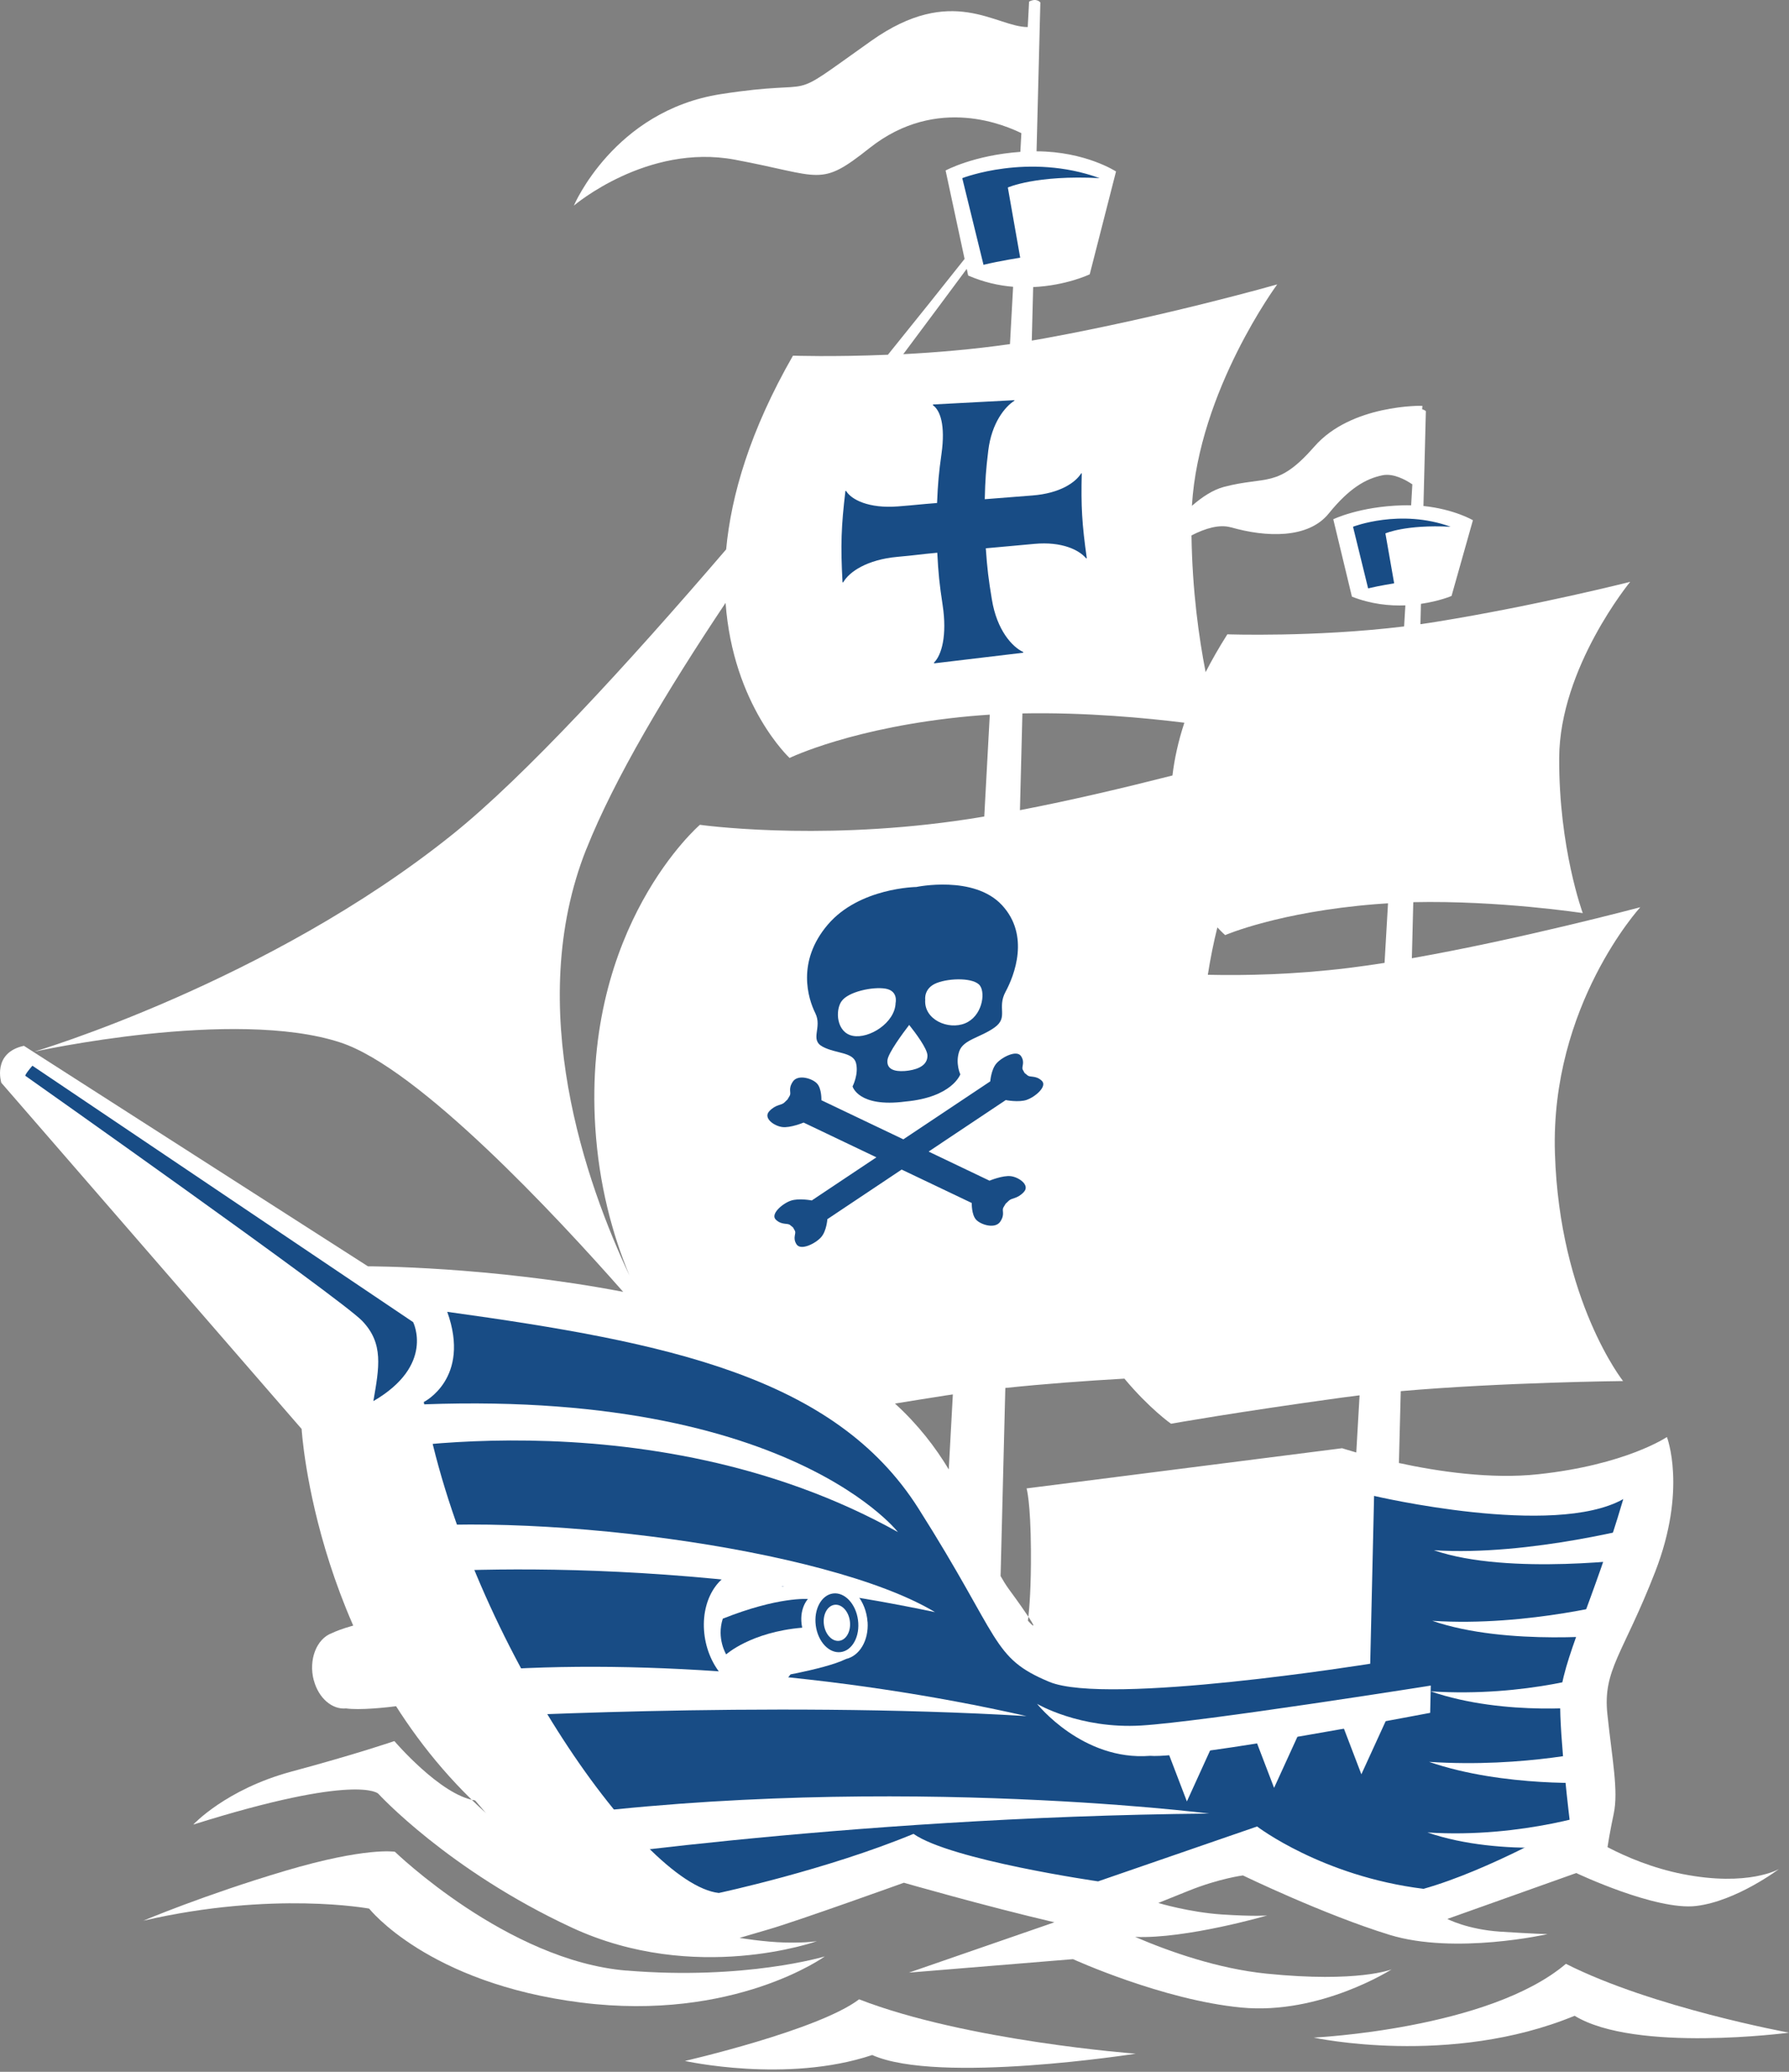 <svg width="57" height="66" viewBox="0 0 57 66" fill="none" xmlns="http://www.w3.org/2000/svg">
<rect x="0" y="0" width="57" height="66" fill="#808080" stroke="none"/>
<path fill-rule="evenodd" clip-rule="evenodd" d="M9.997 53.528C9.824 52.876 10.084 52.203 10.577 52.024C10.577 52.024 11.149 51.737 12.213 51.592C12.386 51.181 12.681 50.859 13.062 50.72C13.861 50.429 14.736 51.05 15.017 52.109C15.297 53.165 14.876 54.258 14.078 54.547C13.661 54.698 13.226 54.599 12.863 54.324C12.243 54.406 11.458 54.483 11.026 54.424C10.588 54.467 10.151 54.102 9.999 53.528H9.997Z" fill="white"/>
<path fill-rule="evenodd" clip-rule="evenodd" d="M53.616 59.702C52.663 59.513 51.837 59.166 51.218 58.844C51.239 58.7 51.299 58.33 51.416 57.775C51.57 57.046 51.364 56.035 51.214 54.613C51.063 53.19 51.714 52.703 52.736 50.072C53.759 47.441 53.11 45.778 53.11 45.778C53.11 45.778 51.808 46.664 49.009 46.964C47.505 47.127 45.815 46.876 44.571 46.606L44.63 44.317C47.883 44.033 51.713 43.995 51.713 43.995C51.713 43.995 49.688 41.438 49.542 36.734C49.396 32.03 52.262 28.901 52.262 28.901C52.262 28.901 48.439 29.919 44.984 30.526L45.029 28.74C47.769 28.68 50.429 29.088 50.429 29.088C50.429 29.088 49.663 27.017 49.678 24.142C49.692 21.267 51.94 18.535 51.94 18.535C51.94 18.535 48.977 19.288 45.764 19.808C45.595 19.835 45.427 19.861 45.257 19.884L45.273 19.236C45.864 19.151 46.248 18.985 46.248 18.985L46.929 16.572C46.929 16.572 46.337 16.222 45.353 16.119L45.43 13.1C45.43 13.1 45.392 13.053 45.313 13.042L45.318 12.927C45.318 12.927 43.059 12.874 41.88 14.223C40.701 15.572 40.356 15.151 38.991 15.512C38.65 15.603 38.305 15.827 37.976 16.114C38.196 12.439 40.694 9.06 40.694 9.06C40.694 9.06 37.131 10.077 33.27 10.781C33.138 10.805 33.006 10.828 32.874 10.85L32.918 9.145C33.971 9.098 34.72 8.739 34.72 8.739L35.558 5.463C35.558 5.463 34.588 4.826 33.026 4.82L33.147 0.08C33.147 0.08 33.035 -0.079 32.788 0.051L32.745 0.862C31.721 0.862 30.343 -0.532 27.752 1.306C24.837 3.374 26.357 2.467 22.957 3C19.559 3.533 18.284 6.55 18.284 6.55C18.284 6.55 20.611 4.564 23.409 5.086C26.204 5.608 26.106 5.985 27.704 4.717C29.875 2.996 32.1 4.028 32.542 4.242L32.51 4.838C31.02 4.945 30.128 5.431 30.128 5.431L30.733 8.248C30.047 9.114 29.216 10.156 28.29 11.301C26.52 11.375 25.265 11.33 25.265 11.33C23.898 13.714 23.297 15.774 23.136 17.502C19.981 21.179 16.704 24.747 14.419 26.58C8.545 31.297 1.08 33.505 1.08 33.505C1.08 33.505 7.458 32.095 10.849 33.211C13.345 34.031 17.718 38.728 19.855 41.153C15.571 40.335 11.723 40.34 11.723 40.34L0.762 33.316C-0.26 33.538 0.042 34.493 0.042 34.493L9.61 45.521C9.61 45.521 10.037 52.878 15.51 57.782C15.49 57.781 15.149 57.355 15.131 57.353C14.037 57.19 12.565 55.464 12.565 55.464C12.565 55.464 11.369 55.876 9.282 56.437C7.194 57.001 6.158 58.124 6.158 58.124C11.405 56.475 12.05 57.138 12.05 57.138C12.05 57.138 14.278 59.576 18.217 61.405C22.155 63.234 26.032 61.837 26.032 61.837C26.032 61.837 25.711 61.898 25.025 61.882C24.338 61.865 23.564 61.734 23.564 61.734L24.508 61.457C25.453 61.181 28.799 59.977 28.799 59.977C28.799 59.977 31.405 60.726 33.595 61.237L28.961 62.84L34.187 62.411C34.187 62.411 37.041 63.713 39.552 63.953C42.064 64.193 44.34 62.736 44.34 62.736C44.34 62.736 43.278 63.169 40.354 62.873C38.808 62.716 37.272 62.176 36.168 61.703C37.794 61.77 40.374 61.02 40.374 61.02C40.374 61.02 39.984 61.056 38.933 60.988C37.882 60.917 36.905 60.621 36.905 60.621L37.875 60.231C38.844 59.841 39.601 59.744 39.601 59.744C39.601 59.744 42.182 60.993 44.271 61.636C46.362 62.279 49.306 61.614 49.306 61.614C49.306 61.614 48.849 61.604 47.798 61.535C46.747 61.465 46.115 61.13 46.115 61.13L50.221 59.668C50.221 59.668 52.756 60.87 54.042 60.717C55.328 60.563 56.679 59.541 56.679 59.541C56.679 59.541 55.705 60.114 53.609 59.7L53.616 59.702ZM28.515 44.712C29.017 44.631 29.554 44.544 30.121 44.456C30.198 44.445 30.28 44.432 30.359 44.421L30.229 46.81C29.805 46.108 29.261 45.391 28.515 44.712ZM43.211 46.27C42.926 46.189 42.761 46.135 42.761 46.135L32.708 47.415C32.708 47.415 32.837 47.831 32.847 49.387C32.855 50.566 32.795 51.244 32.766 51.504C33.131 52.053 32.75 51.628 32.75 51.628C32.75 51.628 32.755 51.587 32.766 51.504C32.647 51.325 32.45 51.041 32.132 50.608C32.044 50.485 31.961 50.35 31.88 50.207L32.031 44.215C33.268 44.086 34.59 43.988 35.825 43.918C36.622 44.873 37.31 45.355 37.31 45.355C37.31 45.355 39.35 44.99 42.763 44.521C42.942 44.497 43.128 44.474 43.318 44.45L43.213 46.269L43.211 46.27ZM44.114 30.674C43.722 30.735 43.339 30.789 42.973 30.835C41.239 31.048 39.672 31.08 38.483 31.053C38.565 30.528 38.667 30.024 38.787 29.543C38.937 29.706 39.036 29.789 39.036 29.789C39.036 29.789 40.73 29.052 43.834 28.803C43.962 28.792 44.094 28.785 44.224 28.776L44.114 30.674ZM39.22 16.798C40.338 17.119 41.68 17.168 42.335 16.359C42.989 15.549 43.522 15.247 44.049 15.14C44.39 15.072 44.771 15.276 44.999 15.429L44.961 16.098C44.872 16.096 44.784 16.094 44.692 16.098C43.314 16.134 42.48 16.542 42.48 16.542L43.074 19.007C43.679 19.245 44.271 19.305 44.777 19.285L44.737 19.956C41.86 20.305 39.105 20.207 39.105 20.207C38.841 20.623 38.612 21.024 38.413 21.412C38.202 20.334 37.987 18.822 37.963 17.056C38.406 16.829 38.855 16.695 39.22 16.8V16.798ZM37.736 23.021C37.539 23.62 37.418 24.182 37.356 24.704C35.854 25.087 34.131 25.495 32.497 25.809L32.575 22.727C34.599 22.687 36.558 22.876 37.734 23.023L37.736 23.021ZM30.802 8.564L30.847 8.777C31.34 8.992 31.825 9.098 32.279 9.136L32.179 10.962C30.991 11.132 29.816 11.229 28.779 11.283C29.527 10.279 30.215 9.36 30.802 8.565V8.564ZM18.683 27.048C19.575 24.803 21.238 22.019 23.118 19.205C23.356 22.474 25.157 24.146 25.157 24.146C25.157 24.146 27.194 23.154 30.922 22.813C31.127 22.795 31.332 22.779 31.536 22.766L31.36 26.011C31.038 26.066 30.724 26.114 30.419 26.156C25.888 26.784 22.3 26.275 22.3 26.275C22.3 26.275 18.565 29.484 18.966 35.902C19.082 37.738 19.508 39.316 20.057 40.635C18.686 37.727 16.678 32.086 18.681 27.048H18.683Z" fill="white"/>
<path fill-rule="evenodd" clip-rule="evenodd" d="M19.955 62.775C16.164 62.459 12.582 58.99 12.582 58.99C12.582 58.99 11.67 58.831 9.089 59.597C6.509 60.363 4.567 61.186 4.567 61.186C8.708 60.229 11.762 60.801 11.762 60.801C11.762 60.801 13.629 63.178 18.512 63.794C23.395 64.409 26.28 62.324 26.28 62.324C26.28 62.324 23.745 63.089 19.955 62.773V62.775Z" fill="white"/>
<path fill-rule="evenodd" clip-rule="evenodd" d="M26.211 33.344C26.635 33.57 27.182 33.509 27.274 33.865C27.365 34.22 27.164 34.609 27.164 34.609C27.164 34.609 27.346 35.289 28.847 35.091C30.342 34.955 30.597 34.224 30.597 34.224C30.597 34.224 30.433 33.877 30.561 33.496C30.689 33.115 31.236 33.056 31.689 32.731C32.141 32.406 31.758 32.113 32.038 31.595C32.318 31.076 32.82 29.8 31.924 28.834C31.029 27.868 29.196 28.256 29.196 28.256C29.196 28.256 27.379 28.276 26.375 29.455C25.371 30.634 25.747 31.811 25.976 32.274C26.207 32.736 25.788 33.117 26.211 33.344ZM29.849 31.313C30.272 31.149 31.045 31.145 31.225 31.401C31.406 31.658 31.283 32.382 30.747 32.6C30.212 32.819 29.43 32.481 29.479 31.844C29.479 31.844 29.425 31.477 29.849 31.313ZM28.968 32.651C29.149 32.879 29.548 33.402 29.55 33.626C29.553 33.915 29.291 34.052 28.963 34.103C28.937 34.107 28.916 34.108 28.892 34.112C28.871 34.116 28.847 34.117 28.822 34.119C28.493 34.141 28.244 34.061 28.276 33.769C28.302 33.543 28.759 32.922 28.966 32.653L28.968 32.651ZM26.814 31.895C27.023 31.593 27.803 31.425 28.215 31.495C28.627 31.566 28.535 31.949 28.535 31.949C28.517 32.583 27.693 33.099 27.173 32.998C26.653 32.898 26.602 32.194 26.814 31.893V31.895Z" fill="#184C85"/>
<path fill-rule="evenodd" clip-rule="evenodd" d="M32.723 35.033C32.986 34.941 33.382 34.603 33.19 34.426C32.999 34.249 32.827 34.332 32.737 34.256L32.645 34.181L32.589 34.081C32.533 33.982 32.67 33.859 32.533 33.646C32.396 33.433 31.921 33.677 31.749 33.875C31.576 34.074 31.551 34.448 31.551 34.448L28.782 36.295L26.171 35.049C26.171 35.049 26.184 34.677 26.03 34.515C25.877 34.352 25.42 34.213 25.259 34.459C25.099 34.704 25.225 34.798 25.158 34.912L25.091 35.026L24.99 35.123C24.891 35.219 24.725 35.174 24.513 35.396C24.302 35.618 24.667 35.871 24.923 35.903C25.18 35.938 25.604 35.761 25.604 35.761L27.923 36.868L25.864 38.242C25.864 38.242 25.454 38.159 25.191 38.251C24.927 38.343 24.532 38.681 24.723 38.858C24.914 39.035 25.086 38.952 25.176 39.027L25.268 39.103L25.324 39.203C25.38 39.302 25.243 39.425 25.378 39.639C25.516 39.853 25.991 39.609 26.164 39.41C26.337 39.212 26.361 38.838 26.361 38.838L28.728 37.258L30.962 38.323C30.962 38.323 30.949 38.695 31.103 38.858C31.256 39.02 31.711 39.159 31.872 38.914C32.033 38.666 31.906 38.574 31.973 38.46L32.04 38.347L32.141 38.251C32.242 38.153 32.407 38.199 32.618 37.976C32.829 37.754 32.464 37.501 32.208 37.469C31.95 37.436 31.527 37.612 31.527 37.612L29.586 36.685L32.045 35.044C32.045 35.044 32.455 35.127 32.719 35.036L32.723 35.033Z" fill="#184C85"/>
<path fill-rule="evenodd" clip-rule="evenodd" d="M31.336 8.436L30.659 5.675C30.659 5.675 32.765 4.851 35.036 5.675C33.012 5.568 32.111 5.973 32.111 5.973L32.505 8.21C32.505 8.21 31.869 8.307 31.334 8.436H31.336Z" fill="#184C85"/>
<path fill-rule="evenodd" clip-rule="evenodd" d="M43.59 18.743L43.109 16.78C43.109 16.78 44.606 16.195 46.219 16.78C44.782 16.705 44.141 16.992 44.141 16.992L44.42 18.583C44.42 18.583 43.969 18.653 43.59 18.743Z" fill="#184C85"/>
<path fill-rule="evenodd" clip-rule="evenodd" d="M13.502 44.663C13.502 44.663 15.012 43.916 14.25 41.79C21.278 42.762 26.603 43.856 29.261 48.051C31.921 52.246 31.583 52.805 33.431 53.577C35.278 54.348 43.657 53 43.657 53L43.78 47.654C43.78 47.654 49.504 49.001 51.72 47.755C50.752 51.056 49.737 52.964 49.71 54.145C49.683 55.326 50.024 58.089 50.024 58.089C50.024 58.089 47.478 59.57 45.356 60.171C42.124 59.772 40.053 58.185 40.053 58.185L34.987 59.933C34.987 59.933 30.301 59.258 29.106 58.42C26.323 59.572 22.903 60.303 22.903 60.303C20.413 60.025 14.815 51.996 13.502 44.661V44.663Z" fill="#184C85"/>
<path fill-rule="evenodd" clip-rule="evenodd" d="M1.031 33.949L13.162 42.117C13.162 42.117 13.866 43.491 11.896 44.634C12.082 43.558 12.229 42.798 11.542 42.081C10.856 41.362 0.807 34.271 0.807 34.271C0.807 34.271 0.776 34.249 1.031 33.951V33.949Z" fill="#184C85"/>
<path fill-rule="evenodd" clip-rule="evenodd" d="M29.79 51.356C26.325 49.276 16.655 48.08 11.833 48.754C11.808 49.888 11.799 50.211 11.799 50.211C11.799 50.211 19.79 49.261 29.788 51.356H29.79Z" fill="white"/>
<path fill-rule="evenodd" clip-rule="evenodd" d="M28.609 48.806C28.609 48.806 24.651 43.688 11.086 44.891C11.155 46.023 11.174 46.346 11.174 46.346C11.174 46.346 20.566 44.315 28.609 48.806Z" fill="white"/>
<path fill-rule="evenodd" clip-rule="evenodd" d="M32.705 54.668C26.742 53.315 19.996 52.795 14.786 53.27C14.761 54.404 14.752 54.727 14.752 54.727C14.752 54.727 24.408 54.169 32.703 54.668H32.705Z" fill="white"/>
<path fill-rule="evenodd" clip-rule="evenodd" d="M16.496 58.024C16.666 58.589 16.873 59.406 16.873 59.406C16.873 59.406 26.742 57.881 38.525 57.773C38.525 57.773 27.611 56.388 16.498 58.024H16.496Z" fill="white"/>
<path fill-rule="evenodd" clip-rule="evenodd" d="M25.51 52C25.582 53.091 24.952 53.96 24.102 53.94C23.251 53.92 22.504 53.021 22.431 51.93C22.359 50.839 22.989 49.971 23.84 49.991C24.691 50.01 25.438 50.91 25.509 52H25.51Z" fill="white"/>
<path fill-rule="evenodd" clip-rule="evenodd" d="M27.641 51.67C27.596 50.998 27.136 50.442 26.612 50.431C26.612 50.431 25.254 50.238 23.208 51.056C23.204 52.434 23.73 53.08 23.73 53.08L24.288 53.499C24.288 53.499 26.249 53.201 26.955 52.849C27.385 52.75 27.681 52.264 27.643 51.672L27.641 51.67Z" fill="white"/>
<path fill-rule="evenodd" clip-rule="evenodd" d="M25.741 50.939C25.741 50.939 25.436 51.257 25.559 51.852C23.921 51.992 23.137 52.703 23.137 52.703C23.137 52.703 22.825 52.196 23.029 51.565C24.815 50.854 25.743 50.939 25.743 50.939H25.741Z" fill="#184C85"/>
<path fill-rule="evenodd" clip-rule="evenodd" d="M27.337 51.607C27.406 52.124 27.159 52.581 26.788 52.629C26.416 52.678 26.061 52.301 25.992 51.784C25.923 51.268 26.171 50.811 26.541 50.762C26.913 50.713 27.269 51.093 27.337 51.607Z" fill="#184C85"/>
<path fill-rule="evenodd" clip-rule="evenodd" d="M27.078 51.641C27.12 51.957 26.968 52.239 26.74 52.27C26.513 52.3 26.293 52.067 26.251 51.751C26.209 51.435 26.361 51.154 26.589 51.123C26.816 51.092 27.037 51.325 27.078 51.641Z" fill="white"/>
<path fill-rule="evenodd" clip-rule="evenodd" d="M33.042 54.278C33.042 54.278 34.402 55.085 36.361 54.968C38.32 54.85 45.587 53.696 45.587 53.696L45.567 54.565C45.567 54.565 37.873 56.037 36.643 55.934C34.492 56.105 33.042 54.278 33.042 54.278Z" fill="white"/>
<path fill-rule="evenodd" clip-rule="evenodd" d="M37.16 55.672L37.816 57.387L38.664 55.525L37.16 55.672Z" fill="white"/>
<path fill-rule="evenodd" clip-rule="evenodd" d="M39.938 55.24L40.594 56.954L41.444 55.094L39.938 55.24Z" fill="white"/>
<path fill-rule="evenodd" clip-rule="evenodd" d="M42.72 54.808L43.375 56.522L44.226 54.662L42.72 54.808Z" fill="white"/>
<path d="M52.272 49.638L52.483 48.565C52.483 48.565 48.754 49.584 45.685 49.385C48.075 50.209 52.27 49.638 52.27 49.638H52.272Z" fill="white"/>
<path d="M45.635 51.633C48.026 52.457 51.529 52.067 51.529 52.067L51.74 50.994C51.74 50.994 48.705 51.832 45.635 51.633Z" fill="white"/>
<path d="M45.582 53.88C47.973 54.703 50.804 54.355 50.804 54.355L51.016 53.282C51.016 53.282 48.652 54.079 45.582 53.88Z" fill="white"/>
<path d="M45.532 56.126C47.923 56.949 50.843 56.786 50.843 56.786L51.054 55.714C51.054 55.714 48.6 56.326 45.53 56.126H45.532Z" fill="white"/>
<path d="M45.479 58.375C47.87 59.198 50.891 58.736 50.891 58.736L51.103 57.663C51.103 57.663 48.547 58.575 45.477 58.375H45.479Z" fill="white"/>
<path d="M21.823 65.654C21.823 65.654 26.076 64.677 27.372 63.691C30.793 65.019 36.185 65.423 36.185 65.423C36.185 65.423 29.897 66.407 27.79 65.465C25.061 66.377 21.823 65.654 21.823 65.654Z" fill="white"/>
<path d="M41.856 64.91C41.856 64.91 47.436 64.646 49.892 62.56C52.648 63.955 57 64.753 57 64.753C57 64.753 52.108 65.401 50.17 64.215C46.196 65.854 41.856 64.91 41.856 64.91Z" fill="white"/>
<path d="M34.448 15.079C34.267 15.37 33.776 15.715 32.895 15.784C32.295 15.831 31.992 15.854 31.376 15.903C31.391 15.271 31.414 14.96 31.488 14.352C31.595 13.47 32.021 12.956 32.317 12.768C32.317 12.759 32.319 12.755 32.321 12.748C31.306 12.802 30.787 12.829 29.727 12.885C29.726 12.894 29.724 12.898 29.722 12.907C29.957 13.069 30.125 13.546 29.998 14.451C29.912 15.067 29.883 15.383 29.856 16.024C29.225 16.073 29.26 16.081 28.613 16.132C27.676 16.206 27.123 15.914 26.959 15.641C26.95 15.641 26.945 15.641 26.936 15.641C26.802 16.773 26.78 17.362 26.844 18.552C26.853 18.552 26.858 18.552 26.867 18.55C27.055 18.216 27.625 17.828 28.592 17.739C29.251 17.68 29.222 17.667 29.863 17.608C29.897 18.267 29.931 18.601 30.033 19.271C30.181 20.242 30.002 20.869 29.758 21.109C29.76 21.118 29.762 21.123 29.764 21.132C30.927 20.993 31.494 20.925 32.604 20.793C32.602 20.784 32.6 20.778 32.597 20.769C32.248 20.605 31.764 20.076 31.604 19.106C31.494 18.445 31.454 18.117 31.409 17.467C32.035 17.409 32.344 17.382 32.954 17.326C33.839 17.244 34.385 17.523 34.605 17.786C34.614 17.786 34.617 17.786 34.627 17.784C34.471 16.679 34.441 16.132 34.466 15.078C34.457 15.078 34.453 15.078 34.446 15.078L34.448 15.079Z" fill="#184C85"/>
</svg>

